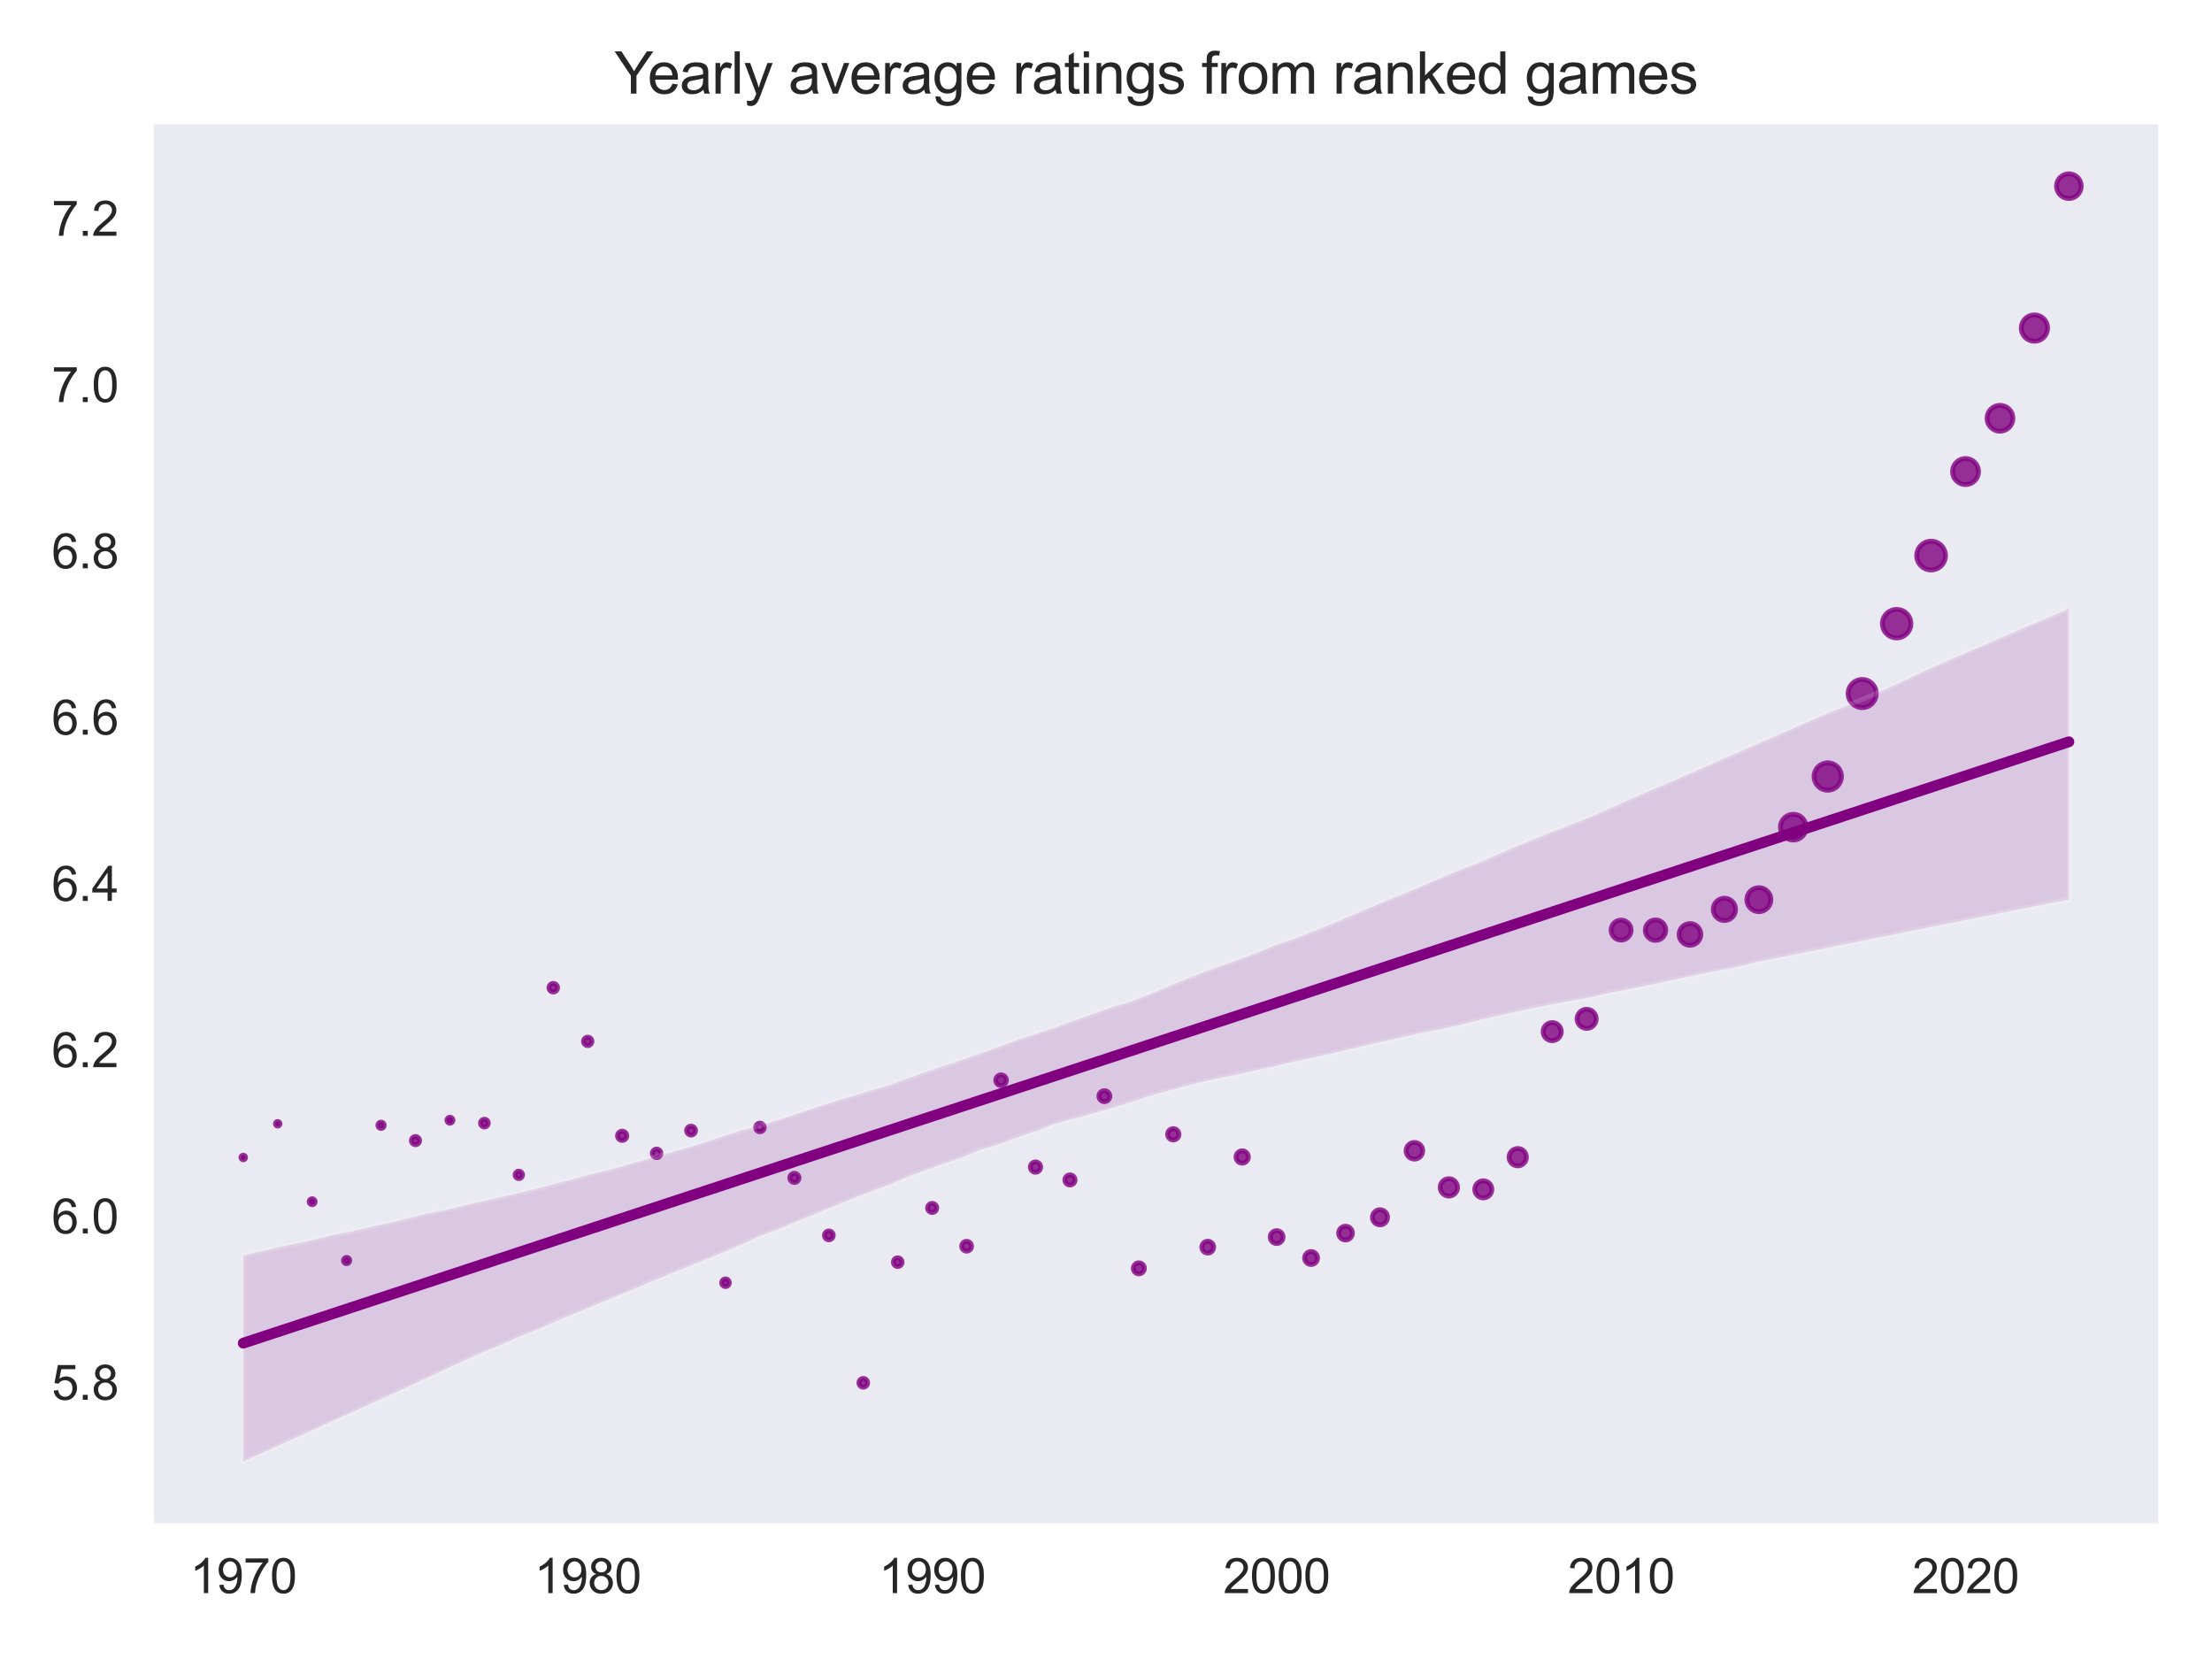 <?xml version="1.0" encoding="utf-8" standalone="no"?>
<!DOCTYPE svg PUBLIC "-//W3C//DTD SVG 1.1//EN"
  "http://www.w3.org/Graphics/SVG/1.1/DTD/svg11.dtd">
<svg xmlns:xlink="http://www.w3.org/1999/xlink" width="460.8pt" height="345.6pt" viewBox="0 0 460.8 345.6" xmlns="http://www.w3.org/2000/svg" version="1.1">
 <defs>
  <style type="text/css">*{stroke-linejoin: round; stroke-linecap: butt}</style>
 </defs>
 <g id="figure_1">
  <g id="patch_1">
   <path d="M 0 345.6 
L 460.8 345.6 
L 460.8 0 
L 0 0 
z
" style="fill: #ffffff"/>
  </g>
  <g id="axes_1">
   <g id="patch_2">
    <path d="M 31.66 317.72 
L 450 317.72 
L 450 25.496 
L 31.66 25.496 
z
" style="fill: #eaeaf2"/>
   </g>
   <g id="matplotlib.axis_1">
    <g id="xtick_1">
     <g id="text_1">
      <!-- 1970 -->
      <g style="fill: #262626" transform="translate(39.554 331.878) scale(0.1 -0.1)">
       <defs>
        <path id="ArialMT-31" d="M 2384 0 
L 1822 0 
L 1822 3584 
Q 1619 3391 1289 3197 
Q 959 3003 697 2906 
L 697 3450 
Q 1169 3672 1522 3987 
Q 1875 4303 2022 4600 
L 2384 4600 
L 2384 0 
z
" transform="scale(0.016)"/>
        <path id="ArialMT-39" d="M 350 1059 
L 891 1109 
Q 959 728 1153 556 
Q 1347 384 1650 384 
Q 1909 384 2104 503 
Q 2300 622 2425 820 
Q 2550 1019 2634 1356 
Q 2719 1694 2719 2044 
Q 2719 2081 2716 2156 
Q 2547 1888 2255 1720 
Q 1963 1553 1622 1553 
Q 1053 1553 659 1965 
Q 266 2378 266 3053 
Q 266 3750 677 4175 
Q 1088 4600 1706 4600 
Q 2153 4600 2523 4359 
Q 2894 4119 3086 3673 
Q 3278 3228 3278 2384 
Q 3278 1506 3087 986 
Q 2897 466 2520 194 
Q 2144 -78 1638 -78 
Q 1100 -78 759 220 
Q 419 519 350 1059 
z
M 2653 3081 
Q 2653 3566 2395 3850 
Q 2138 4134 1775 4134 
Q 1400 4134 1122 3828 
Q 844 3522 844 3034 
Q 844 2597 1108 2323 
Q 1372 2050 1759 2050 
Q 2150 2050 2401 2323 
Q 2653 2597 2653 3081 
z
" transform="scale(0.016)"/>
        <path id="ArialMT-37" d="M 303 3981 
L 303 4522 
L 3269 4522 
L 3269 4084 
Q 2831 3619 2401 2847 
Q 1972 2075 1738 1259 
Q 1569 684 1522 0 
L 944 0 
Q 953 541 1156 1306 
Q 1359 2072 1739 2783 
Q 2119 3494 2547 3981 
L 303 3981 
z
" transform="scale(0.016)"/>
        <path id="ArialMT-30" d="M 266 2259 
Q 266 3072 433 3567 
Q 600 4063 929 4331 
Q 1259 4600 1759 4600 
Q 2128 4600 2406 4451 
Q 2684 4303 2865 4023 
Q 3047 3744 3150 3342 
Q 3253 2941 3253 2259 
Q 3253 1453 3087 958 
Q 2922 463 2592 192 
Q 2263 -78 1759 -78 
Q 1097 -78 719 397 
Q 266 969 266 2259 
z
M 844 2259 
Q 844 1131 1108 757 
Q 1372 384 1759 384 
Q 2147 384 2411 759 
Q 2675 1134 2675 2259 
Q 2675 3391 2411 3762 
Q 2147 4134 1753 4134 
Q 1366 4134 1134 3806 
Q 844 3388 844 2259 
z
" transform="scale(0.016)"/>
       </defs>
       <use xlink:href="#ArialMT-31"/>
       <use xlink:href="#ArialMT-39" x="55.615"/>
       <use xlink:href="#ArialMT-37" x="111.23"/>
       <use xlink:href="#ArialMT-30" x="166.846"/>
      </g>
     </g>
    </g>
    <g id="xtick_2">
     <g id="text_2">
      <!-- 1980 -->
      <g style="fill: #262626" transform="translate(111.31 331.878) scale(0.1 -0.1)">
       <defs>
        <path id="ArialMT-38" d="M 1131 2484 
Q 781 2613 612 2850 
Q 444 3088 444 3419 
Q 444 3919 803 4259 
Q 1163 4600 1759 4600 
Q 2359 4600 2725 4251 
Q 3091 3903 3091 3403 
Q 3091 3084 2923 2848 
Q 2756 2613 2416 2484 
Q 2838 2347 3058 2040 
Q 3278 1734 3278 1309 
Q 3278 722 2862 322 
Q 2447 -78 1769 -78 
Q 1091 -78 675 323 
Q 259 725 259 1325 
Q 259 1772 486 2073 
Q 713 2375 1131 2484 
z
M 1019 3438 
Q 1019 3113 1228 2906 
Q 1438 2700 1772 2700 
Q 2097 2700 2305 2904 
Q 2513 3109 2513 3406 
Q 2513 3716 2298 3927 
Q 2084 4138 1766 4138 
Q 1444 4138 1231 3931 
Q 1019 3725 1019 3438 
z
M 838 1322 
Q 838 1081 952 856 
Q 1066 631 1291 507 
Q 1516 384 1775 384 
Q 2178 384 2440 643 
Q 2703 903 2703 1303 
Q 2703 1709 2433 1975 
Q 2163 2241 1756 2241 
Q 1359 2241 1098 1978 
Q 838 1716 838 1322 
z
" transform="scale(0.016)"/>
       </defs>
       <use xlink:href="#ArialMT-31"/>
       <use xlink:href="#ArialMT-39" x="55.615"/>
       <use xlink:href="#ArialMT-38" x="111.23"/>
       <use xlink:href="#ArialMT-30" x="166.846"/>
      </g>
     </g>
    </g>
    <g id="xtick_3">
     <g id="text_3">
      <!-- 1990 -->
      <g style="fill: #262626" transform="translate(183.066 331.878) scale(0.1 -0.1)">
       <use xlink:href="#ArialMT-31"/>
       <use xlink:href="#ArialMT-39" x="55.615"/>
       <use xlink:href="#ArialMT-39" x="111.23"/>
       <use xlink:href="#ArialMT-30" x="166.846"/>
      </g>
     </g>
    </g>
    <g id="xtick_4">
     <g id="text_4">
      <!-- 2000 -->
      <g style="fill: #262626" transform="translate(254.823 331.878) scale(0.1 -0.1)">
       <defs>
        <path id="ArialMT-32" d="M 3222 541 
L 3222 0 
L 194 0 
Q 188 203 259 391 
Q 375 700 629 1000 
Q 884 1300 1366 1694 
Q 2113 2306 2375 2664 
Q 2638 3022 2638 3341 
Q 2638 3675 2398 3904 
Q 2159 4134 1775 4134 
Q 1369 4134 1125 3890 
Q 881 3647 878 3216 
L 300 3275 
Q 359 3922 746 4261 
Q 1134 4600 1788 4600 
Q 2447 4600 2831 4234 
Q 3216 3869 3216 3328 
Q 3216 3053 3103 2787 
Q 2991 2522 2730 2228 
Q 2469 1934 1863 1422 
Q 1356 997 1212 845 
Q 1069 694 975 541 
L 3222 541 
z
" transform="scale(0.016)"/>
       </defs>
       <use xlink:href="#ArialMT-32"/>
       <use xlink:href="#ArialMT-30" x="55.615"/>
       <use xlink:href="#ArialMT-30" x="111.23"/>
       <use xlink:href="#ArialMT-30" x="166.846"/>
      </g>
     </g>
    </g>
    <g id="xtick_5">
     <g id="text_5">
      <!-- 2010 -->
      <g style="fill: #262626" transform="translate(326.579 331.878) scale(0.1 -0.1)">
       <use xlink:href="#ArialMT-32"/>
       <use xlink:href="#ArialMT-30" x="55.615"/>
       <use xlink:href="#ArialMT-31" x="111.23"/>
       <use xlink:href="#ArialMT-30" x="166.846"/>
      </g>
     </g>
    </g>
    <g id="xtick_6">
     <g id="text_6">
      <!-- 2020 -->
      <g style="fill: #262626" transform="translate(398.336 331.878) scale(0.1 -0.1)">
       <use xlink:href="#ArialMT-32"/>
       <use xlink:href="#ArialMT-30" x="55.615"/>
       <use xlink:href="#ArialMT-32" x="111.23"/>
       <use xlink:href="#ArialMT-30" x="166.846"/>
      </g>
     </g>
    </g>
   </g>
   <g id="matplotlib.axis_2">
    <g id="ytick_1">
     <g id="text_7">
      <!-- 5.8 -->
      <g style="fill: #262626" transform="translate(10.76 291.594) scale(0.1 -0.1)">
       <defs>
        <path id="ArialMT-35" d="M 266 1200 
L 856 1250 
Q 922 819 1161 601 
Q 1400 384 1738 384 
Q 2144 384 2425 690 
Q 2706 997 2706 1503 
Q 2706 1984 2436 2262 
Q 2166 2541 1728 2541 
Q 1456 2541 1237 2417 
Q 1019 2294 894 2097 
L 366 2166 
L 809 4519 
L 3088 4519 
L 3088 3981 
L 1259 3981 
L 1013 2750 
Q 1425 3038 1878 3038 
Q 2478 3038 2890 2622 
Q 3303 2206 3303 1553 
Q 3303 931 2941 478 
Q 2500 -78 1738 -78 
Q 1113 -78 717 272 
Q 322 622 266 1200 
z
" transform="scale(0.016)"/>
        <path id="ArialMT-2e" d="M 581 0 
L 581 641 
L 1222 641 
L 1222 0 
L 581 0 
z
" transform="scale(0.016)"/>
       </defs>
       <use xlink:href="#ArialMT-35"/>
       <use xlink:href="#ArialMT-2e" x="55.615"/>
       <use xlink:href="#ArialMT-38" x="83.398"/>
      </g>
     </g>
    </g>
    <g id="ytick_2">
     <g id="text_8">
      <!-- 6.0 -->
      <g style="fill: #262626" transform="translate(10.76 256.955) scale(0.1 -0.1)">
       <defs>
        <path id="ArialMT-36" d="M 3184 3459 
L 2625 3416 
Q 2550 3747 2413 3897 
Q 2184 4138 1850 4138 
Q 1581 4138 1378 3988 
Q 1113 3794 959 3422 
Q 806 3050 800 2363 
Q 1003 2672 1297 2822 
Q 1591 2972 1913 2972 
Q 2475 2972 2870 2558 
Q 3266 2144 3266 1488 
Q 3266 1056 3080 686 
Q 2894 316 2569 119 
Q 2244 -78 1831 -78 
Q 1128 -78 684 439 
Q 241 956 241 2144 
Q 241 3472 731 4075 
Q 1159 4600 1884 4600 
Q 2425 4600 2770 4297 
Q 3116 3994 3184 3459 
z
M 888 1484 
Q 888 1194 1011 928 
Q 1134 663 1356 523 
Q 1578 384 1822 384 
Q 2178 384 2434 671 
Q 2691 959 2691 1453 
Q 2691 1928 2437 2201 
Q 2184 2475 1800 2475 
Q 1419 2475 1153 2201 
Q 888 1928 888 1484 
z
" transform="scale(0.016)"/>
       </defs>
       <use xlink:href="#ArialMT-36"/>
       <use xlink:href="#ArialMT-2e" x="55.615"/>
       <use xlink:href="#ArialMT-30" x="83.398"/>
      </g>
     </g>
    </g>
    <g id="ytick_3">
     <g id="text_9">
      <!-- 6.2 -->
      <g style="fill: #262626" transform="translate(10.76 222.315) scale(0.1 -0.1)">
       <use xlink:href="#ArialMT-36"/>
       <use xlink:href="#ArialMT-2e" x="55.615"/>
       <use xlink:href="#ArialMT-32" x="83.398"/>
      </g>
     </g>
    </g>
    <g id="ytick_4">
     <g id="text_10">
      <!-- 6.4 -->
      <g style="fill: #262626" transform="translate(10.76 187.676) scale(0.1 -0.1)">
       <defs>
        <path id="ArialMT-34" d="M 2069 0 
L 2069 1097 
L 81 1097 
L 81 1613 
L 2172 4581 
L 2631 4581 
L 2631 1613 
L 3250 1613 
L 3250 1097 
L 2631 1097 
L 2631 0 
L 2069 0 
z
M 2069 1613 
L 2069 3678 
L 634 1613 
L 2069 1613 
z
" transform="scale(0.016)"/>
       </defs>
       <use xlink:href="#ArialMT-36"/>
       <use xlink:href="#ArialMT-2e" x="55.615"/>
       <use xlink:href="#ArialMT-34" x="83.398"/>
      </g>
     </g>
    </g>
    <g id="ytick_5">
     <g id="text_11">
      <!-- 6.6 -->
      <g style="fill: #262626" transform="translate(10.76 153.036) scale(0.1 -0.1)">
       <use xlink:href="#ArialMT-36"/>
       <use xlink:href="#ArialMT-2e" x="55.615"/>
       <use xlink:href="#ArialMT-36" x="83.398"/>
      </g>
     </g>
    </g>
    <g id="ytick_6">
     <g id="text_12">
      <!-- 6.8 -->
      <g style="fill: #262626" transform="translate(10.76 118.396) scale(0.1 -0.1)">
       <use xlink:href="#ArialMT-36"/>
       <use xlink:href="#ArialMT-2e" x="55.615"/>
       <use xlink:href="#ArialMT-38" x="83.398"/>
      </g>
     </g>
    </g>
    <g id="ytick_7">
     <g id="text_13">
      <!-- 7.0 -->
      <g style="fill: #262626" transform="translate(10.76 83.757) scale(0.1 -0.1)">
       <use xlink:href="#ArialMT-37"/>
       <use xlink:href="#ArialMT-2e" x="55.615"/>
       <use xlink:href="#ArialMT-30" x="83.398"/>
      </g>
     </g>
    </g>
    <g id="ytick_8">
     <g id="text_14">
      <!-- 7.2 -->
      <g style="fill: #262626" transform="translate(10.76 49.117) scale(0.1 -0.1)">
       <use xlink:href="#ArialMT-37"/>
       <use xlink:href="#ArialMT-2e" x="55.615"/>
       <use xlink:href="#ArialMT-32" x="83.398"/>
      </g>
     </g>
    </g>
   </g>
   <g id="PathCollection_1">
    <path d="M 50.675 241.617 
C 50.806 241.617 50.931 241.565 51.023 241.473 
C 51.116 241.381 51.167 241.256 51.167 241.125 
C 51.167 240.995 51.116 240.87 51.023 240.778 
C 50.931 240.685 50.806 240.633 50.675 240.633 
C 50.545 240.633 50.42 240.685 50.328 240.778 
C 50.235 240.87 50.184 240.995 50.184 241.125 
C 50.184 241.256 50.235 241.381 50.328 241.473 
C 50.42 241.565 50.545 241.617 50.675 241.617 
z
" clip-path="url(#p5872059bc3)" style="fill: #800080; fill-opacity: 0.8; stroke: #800080; stroke-opacity: 0.8"/>
    <path d="M 57.851 234.594 
C 57.98 234.594 58.104 234.542 58.195 234.451 
C 58.286 234.36 58.337 234.237 58.337 234.108 
C 58.337 233.979 58.286 233.855 58.195 233.764 
C 58.104 233.673 57.98 233.622 57.851 233.622 
C 57.722 233.622 57.599 233.673 57.508 233.764 
C 57.416 233.855 57.365 233.979 57.365 234.108 
C 57.365 234.237 57.416 234.36 57.508 234.451 
C 57.599 234.542 57.722 234.594 57.851 234.594 
z
" clip-path="url(#p5872059bc3)" style="fill: #800080; fill-opacity: 0.8; stroke: #800080; stroke-opacity: 0.8"/>
    <path d="M 65.027 250.977 
C 65.196 250.977 65.358 250.91 65.478 250.79 
C 65.598 250.67 65.665 250.508 65.665 250.339 
C 65.665 250.169 65.598 250.007 65.478 249.887 
C 65.358 249.768 65.196 249.701 65.027 249.701 
C 64.858 249.701 64.695 249.768 64.576 249.887 
C 64.456 250.007 64.389 250.169 64.389 250.339 
C 64.389 250.508 64.456 250.67 64.576 250.79 
C 64.695 250.91 64.858 250.977 65.027 250.977 
z
" clip-path="url(#p5872059bc3)" style="fill: #800080; fill-opacity: 0.8; stroke: #800080; stroke-opacity: 0.8"/>
    <path d="M 72.202 263.255 
C 72.379 263.255 72.548 263.185 72.673 263.06 
C 72.798 262.936 72.868 262.766 72.868 262.59 
C 72.868 262.414 72.798 262.244 72.673 262.12 
C 72.548 261.995 72.379 261.925 72.202 261.925 
C 72.026 261.925 71.857 261.995 71.732 262.12 
C 71.607 262.244 71.537 262.414 71.537 262.59 
C 71.537 262.766 71.607 262.936 71.732 263.06 
C 71.857 263.185 72.026 263.255 72.202 263.255 
z
" clip-path="url(#p5872059bc3)" style="fill: #800080; fill-opacity: 0.8; stroke: #800080; stroke-opacity: 0.8"/>
    <path d="M 79.378 235.085 
C 79.556 235.085 79.726 235.014 79.852 234.889 
C 79.977 234.763 80.048 234.593 80.048 234.415 
C 80.048 234.238 79.977 234.067 79.852 233.942 
C 79.726 233.816 79.556 233.746 79.378 233.746 
C 79.2 233.746 79.03 233.816 78.904 233.942 
C 78.779 234.067 78.708 234.238 78.708 234.415 
C 78.708 234.593 78.779 234.763 78.904 234.889 
C 79.03 235.014 79.2 235.085 79.378 235.085 
z
" clip-path="url(#p5872059bc3)" style="fill: #800080; fill-opacity: 0.8; stroke: #800080; stroke-opacity: 0.8"/>
    <path d="M 86.554 238.467 
C 86.781 238.467 87 238.376 87.161 238.215 
C 87.322 238.054 87.413 237.836 87.413 237.608 
C 87.413 237.38 87.322 237.162 87.161 237.001 
C 87 236.84 86.781 236.749 86.554 236.749 
C 86.326 236.749 86.107 236.84 85.946 237.001 
C 85.785 237.162 85.695 237.38 85.695 237.608 
C 85.695 237.836 85.785 238.054 85.946 238.215 
C 86.107 238.376 86.326 238.467 86.554 238.467 
z
" clip-path="url(#p5872059bc3)" style="fill: #800080; fill-opacity: 0.8; stroke: #800080; stroke-opacity: 0.8"/>
    <path d="M 93.729 234.002 
C 93.9 234.002 94.063 233.934 94.184 233.814 
C 94.304 233.693 94.372 233.53 94.372 233.359 
C 94.372 233.189 94.304 233.025 94.184 232.905 
C 94.063 232.784 93.9 232.716 93.729 232.716 
C 93.559 232.716 93.395 232.784 93.275 232.905 
C 93.154 233.025 93.087 233.189 93.087 233.359 
C 93.087 233.53 93.154 233.693 93.275 233.814 
C 93.395 233.934 93.559 234.002 93.729 234.002 
z
" clip-path="url(#p5872059bc3)" style="fill: #800080; fill-opacity: 0.8; stroke: #800080; stroke-opacity: 0.8"/>
    <path d="M 100.905 234.781 
C 101.121 234.781 101.327 234.696 101.48 234.543 
C 101.632 234.391 101.718 234.184 101.718 233.968 
C 101.718 233.753 101.632 233.546 101.48 233.394 
C 101.327 233.241 101.121 233.155 100.905 233.155 
C 100.689 233.155 100.483 233.241 100.33 233.394 
C 100.178 233.546 100.092 233.753 100.092 233.968 
C 100.092 234.184 100.178 234.391 100.33 234.543 
C 100.483 234.696 100.689 234.781 100.905 234.781 
z
" clip-path="url(#p5872059bc3)" style="fill: #800080; fill-opacity: 0.8; stroke: #800080; stroke-opacity: 0.8"/>
    <path d="M 108.081 245.529 
C 108.287 245.529 108.486 245.447 108.632 245.301 
C 108.778 245.155 108.86 244.956 108.86 244.75 
C 108.86 244.543 108.778 244.345 108.632 244.198 
C 108.486 244.052 108.287 243.97 108.081 243.97 
C 107.874 243.97 107.676 244.052 107.529 244.198 
C 107.383 244.345 107.301 244.543 107.301 244.75 
C 107.301 244.956 107.383 245.155 107.529 245.301 
C 107.676 245.447 107.874 245.529 108.081 245.529 
z
" clip-path="url(#p5872059bc3)" style="fill: #800080; fill-opacity: 0.8; stroke: #800080; stroke-opacity: 0.8"/>
    <path d="M 115.256 206.661 
C 115.496 206.661 115.725 206.566 115.894 206.397 
C 116.064 206.228 116.159 205.998 116.159 205.759 
C 116.159 205.52 116.064 205.29 115.894 205.121 
C 115.725 204.952 115.496 204.857 115.256 204.857 
C 115.017 204.857 114.787 204.952 114.618 205.121 
C 114.449 205.29 114.354 205.52 114.354 205.759 
C 114.354 205.998 114.449 206.228 114.618 206.397 
C 114.787 206.566 115.017 206.661 115.256 206.661 
z
" clip-path="url(#p5872059bc3)" style="fill: #800080; fill-opacity: 0.8; stroke: #800080; stroke-opacity: 0.8"/>
    <path d="M 122.432 217.821 
C 122.666 217.821 122.89 217.728 123.056 217.563 
C 123.222 217.397 123.315 217.173 123.315 216.939 
C 123.315 216.705 123.222 216.48 123.056 216.315 
C 122.89 216.149 122.666 216.056 122.432 216.056 
C 122.198 216.056 121.973 216.149 121.808 216.315 
C 121.642 216.48 121.549 216.705 121.549 216.939 
C 121.549 217.173 121.642 217.397 121.808 217.563 
C 121.973 217.728 122.198 217.821 122.432 217.821 
z
" clip-path="url(#p5872059bc3)" style="fill: #800080; fill-opacity: 0.8; stroke: #800080; stroke-opacity: 0.8"/>
    <path d="M 129.608 237.58 
C 129.865 237.58 130.112 237.478 130.295 237.295 
C 130.477 237.113 130.579 236.866 130.579 236.608 
C 130.579 236.35 130.477 236.103 130.295 235.921 
C 130.112 235.739 129.865 235.636 129.608 235.636 
C 129.35 235.636 129.103 235.739 128.92 235.921 
C 128.738 236.103 128.636 236.35 128.636 236.608 
C 128.636 236.866 128.738 237.113 128.92 237.295 
C 129.103 237.478 129.35 237.58 129.608 237.58 
z
" clip-path="url(#p5872059bc3)" style="fill: #800080; fill-opacity: 0.8; stroke: #800080; stroke-opacity: 0.8"/>
    <path d="M 136.783 241.155 
C 137.021 241.155 137.249 241.06 137.417 240.892 
C 137.585 240.724 137.679 240.496 137.679 240.259 
C 137.679 240.021 137.585 239.793 137.417 239.625 
C 137.249 239.457 137.021 239.363 136.783 239.363 
C 136.546 239.363 136.318 239.457 136.15 239.625 
C 135.982 239.793 135.887 240.021 135.887 240.259 
C 135.887 240.496 135.982 240.724 136.15 240.892 
C 136.318 241.06 136.546 241.155 136.783 241.155 
z
" clip-path="url(#p5872059bc3)" style="fill: #800080; fill-opacity: 0.8; stroke: #800080; stroke-opacity: 0.8"/>
    <path d="M 143.959 236.457 
C 144.206 236.457 144.443 236.359 144.617 236.185 
C 144.792 236.01 144.89 235.773 144.89 235.526 
C 144.89 235.279 144.792 235.042 144.617 234.867 
C 144.443 234.693 144.206 234.595 143.959 234.595 
C 143.712 234.595 143.475 234.693 143.3 234.867 
C 143.126 235.042 143.027 235.279 143.027 235.526 
C 143.027 235.773 143.126 236.01 143.3 236.185 
C 143.475 236.359 143.712 236.457 143.959 236.457 
z
" clip-path="url(#p5872059bc3)" style="fill: #800080; fill-opacity: 0.8; stroke: #800080; stroke-opacity: 0.8"/>
    <path d="M 151.134 268.014 
C 151.346 268.014 151.549 267.93 151.699 267.78 
C 151.849 267.631 151.933 267.427 151.933 267.216 
C 151.933 267.004 151.849 266.801 151.699 266.651 
C 151.549 266.501 151.346 266.417 151.134 266.417 
C 150.923 266.417 150.72 266.501 150.57 266.651 
C 150.42 266.801 150.336 267.004 150.336 267.216 
C 150.336 267.427 150.42 267.631 150.57 267.78 
C 150.72 267.93 150.923 268.014 151.134 268.014 
z
" clip-path="url(#p5872059bc3)" style="fill: #800080; fill-opacity: 0.8; stroke: #800080; stroke-opacity: 0.8"/>
    <path d="M 158.31 235.767 
C 158.549 235.767 158.777 235.672 158.946 235.504 
C 159.115 235.335 159.209 235.106 159.209 234.868 
C 159.209 234.629 159.115 234.401 158.946 234.232 
C 158.777 234.063 158.549 233.969 158.31 233.969 
C 158.072 233.969 157.843 234.063 157.674 234.232 
C 157.506 234.401 157.411 234.629 157.411 234.868 
C 157.411 235.106 157.506 235.335 157.674 235.504 
C 157.843 235.672 158.072 235.767 158.31 235.767 
z
" clip-path="url(#p5872059bc3)" style="fill: #800080; fill-opacity: 0.8; stroke: #800080; stroke-opacity: 0.8"/>
    <path d="M 165.486 246.331 
C 165.74 246.331 165.984 246.229 166.164 246.05 
C 166.344 245.87 166.445 245.626 166.445 245.371 
C 166.445 245.117 166.344 244.873 166.164 244.693 
C 165.984 244.513 165.74 244.412 165.486 244.412 
C 165.231 244.412 164.987 244.513 164.807 244.693 
C 164.627 244.873 164.526 245.117 164.526 245.371 
C 164.526 245.626 164.627 245.87 164.807 246.05 
C 164.987 246.229 165.231 246.331 165.486 246.331 
z
" clip-path="url(#p5872059bc3)" style="fill: #800080; fill-opacity: 0.8; stroke: #800080; stroke-opacity: 0.8"/>
    <path d="M 172.661 258.279 
C 172.907 258.279 173.142 258.181 173.316 258.008 
C 173.489 257.834 173.586 257.599 173.586 257.354 
C 173.586 257.108 173.489 256.873 173.316 256.699 
C 173.142 256.526 172.907 256.428 172.661 256.428 
C 172.416 256.428 172.181 256.526 172.007 256.699 
C 171.834 256.873 171.736 257.108 171.736 257.354 
C 171.736 257.599 171.834 257.834 172.007 258.008 
C 172.181 258.181 172.416 258.279 172.661 258.279 
z
" clip-path="url(#p5872059bc3)" style="fill: #800080; fill-opacity: 0.8; stroke: #800080; stroke-opacity: 0.8"/>
    <path d="M 179.837 288.977 
C 180.079 288.977 180.311 288.881 180.482 288.71 
C 180.653 288.539 180.749 288.307 180.749 288.065 
C 180.749 287.823 180.653 287.591 180.482 287.42 
C 180.311 287.249 180.079 287.152 179.837 287.152 
C 179.595 287.152 179.363 287.249 179.192 287.42 
C 179.021 287.591 178.925 287.823 178.925 288.065 
C 178.925 288.307 179.021 288.539 179.192 288.71 
C 179.363 288.881 179.595 288.977 179.837 288.977 
z
" clip-path="url(#p5872059bc3)" style="fill: #800080; fill-opacity: 0.8; stroke: #800080; stroke-opacity: 0.8"/>
    <path d="M 187.013 263.845 
C 187.255 263.845 187.487 263.749 187.658 263.578 
C 187.829 263.406 187.925 263.174 187.925 262.933 
C 187.925 262.691 187.829 262.459 187.658 262.287 
C 187.487 262.116 187.255 262.02 187.013 262.02 
C 186.771 262.02 186.539 262.116 186.368 262.287 
C 186.197 262.459 186.1 262.691 186.1 262.933 
C 186.1 263.174 186.197 263.406 186.368 263.578 
C 186.539 263.749 186.771 263.845 187.013 263.845 
z
" clip-path="url(#p5872059bc3)" style="fill: #800080; fill-opacity: 0.8; stroke: #800080; stroke-opacity: 0.8"/>
    <path d="M 194.188 252.589 
C 194.442 252.589 194.685 252.488 194.865 252.309 
C 195.044 252.13 195.145 251.886 195.145 251.633 
C 195.145 251.379 195.044 251.136 194.865 250.956 
C 194.685 250.777 194.442 250.676 194.188 250.676 
C 193.935 250.676 193.691 250.777 193.512 250.956 
C 193.333 251.136 193.232 251.379 193.232 251.633 
C 193.232 251.886 193.333 252.13 193.512 252.309 
C 193.691 252.488 193.935 252.589 194.188 252.589 
z
" clip-path="url(#p5872059bc3)" style="fill: #800080; fill-opacity: 0.8; stroke: #800080; stroke-opacity: 0.8"/>
    <path d="M 201.364 260.642 
C 201.637 260.642 201.899 260.533 202.093 260.34 
C 202.286 260.147 202.395 259.884 202.395 259.611 
C 202.395 259.338 202.286 259.076 202.093 258.882 
C 201.899 258.689 201.637 258.58 201.364 258.58 
C 201.091 258.58 200.828 258.689 200.635 258.882 
C 200.442 259.076 200.333 259.338 200.333 259.611 
C 200.333 259.884 200.442 260.147 200.635 260.34 
C 200.828 260.533 201.091 260.642 201.364 260.642 
z
" clip-path="url(#p5872059bc3)" style="fill: #800080; fill-opacity: 0.8; stroke: #800080; stroke-opacity: 0.8"/>
    <path d="M 208.54 226.146 
C 208.836 226.146 209.121 226.028 209.331 225.818 
C 209.54 225.608 209.658 225.324 209.658 225.027 
C 209.658 224.73 209.54 224.446 209.331 224.236 
C 209.121 224.026 208.836 223.908 208.54 223.908 
C 208.243 223.908 207.958 224.026 207.749 224.236 
C 207.539 224.446 207.421 224.73 207.421 225.027 
C 207.421 225.324 207.539 225.608 207.749 225.818 
C 207.958 226.028 208.243 226.146 208.54 226.146 
z
" clip-path="url(#p5872059bc3)" style="fill: #800080; fill-opacity: 0.8; stroke: #800080; stroke-opacity: 0.8"/>
    <path d="M 215.715 244.203 
C 216.001 244.203 216.275 244.089 216.478 243.887 
C 216.68 243.685 216.793 243.411 216.793 243.125 
C 216.793 242.839 216.68 242.564 216.478 242.362 
C 216.275 242.16 216.001 242.046 215.715 242.046 
C 215.429 242.046 215.155 242.16 214.953 242.362 
C 214.751 242.564 214.637 242.839 214.637 243.125 
C 214.637 243.411 214.751 243.685 214.953 243.887 
C 215.155 244.089 215.429 244.203 215.715 244.203 
z
" clip-path="url(#p5872059bc3)" style="fill: #800080; fill-opacity: 0.8; stroke: #800080; stroke-opacity: 0.8"/>
    <path d="M 222.891 246.866 
C 223.172 246.866 223.443 246.754 223.642 246.555 
C 223.841 246.356 223.953 246.086 223.953 245.804 
C 223.953 245.523 223.841 245.253 223.642 245.053 
C 223.443 244.854 223.172 244.742 222.891 244.742 
C 222.609 244.742 222.339 244.854 222.14 245.053 
C 221.941 245.253 221.829 245.523 221.829 245.804 
C 221.829 246.086 221.941 246.356 222.14 246.555 
C 222.339 246.754 222.609 246.866 222.891 246.866 
z
" clip-path="url(#p5872059bc3)" style="fill: #800080; fill-opacity: 0.8; stroke: #800080; stroke-opacity: 0.8"/>
    <path d="M 230.067 229.505 
C 230.371 229.505 230.664 229.384 230.88 229.168 
C 231.095 228.952 231.216 228.66 231.216 228.355 
C 231.216 228.05 231.095 227.758 230.88 227.542 
C 230.664 227.326 230.371 227.205 230.067 227.205 
C 229.762 227.205 229.469 227.326 229.254 227.542 
C 229.038 227.758 228.917 228.05 228.917 228.355 
C 228.917 228.66 229.038 228.952 229.254 229.168 
C 229.469 229.384 229.762 229.505 230.067 229.505 
z
" clip-path="url(#p5872059bc3)" style="fill: #800080; fill-opacity: 0.8; stroke: #800080; stroke-opacity: 0.8"/>
    <path d="M 237.242 265.375 
C 237.549 265.375 237.844 265.253 238.061 265.036 
C 238.278 264.819 238.4 264.525 238.4 264.218 
C 238.4 263.911 238.278 263.617 238.061 263.4 
C 237.844 263.182 237.549 263.061 237.242 263.061 
C 236.935 263.061 236.641 263.182 236.424 263.4 
C 236.207 263.617 236.085 263.911 236.085 264.218 
C 236.085 264.525 236.207 264.819 236.424 265.036 
C 236.641 265.253 236.935 265.375 237.242 265.375 
z
" clip-path="url(#p5872059bc3)" style="fill: #800080; fill-opacity: 0.8; stroke: #800080; stroke-opacity: 0.8"/>
    <path d="M 244.418 237.481 
C 244.732 237.481 245.034 237.357 245.256 237.134 
C 245.478 236.912 245.603 236.611 245.603 236.296 
C 245.603 235.982 245.478 235.68 245.256 235.458 
C 245.034 235.236 244.732 235.111 244.418 235.111 
C 244.104 235.111 243.802 235.236 243.58 235.458 
C 243.358 235.68 243.233 235.982 243.233 236.296 
C 243.233 236.611 243.358 236.912 243.58 237.134 
C 243.802 237.357 244.104 237.481 244.418 237.481 
z
" clip-path="url(#p5872059bc3)" style="fill: #800080; fill-opacity: 0.8; stroke: #800080; stroke-opacity: 0.8"/>
    <path d="M 251.593 261.043 
C 251.922 261.043 252.237 260.912 252.469 260.68 
C 252.702 260.448 252.832 260.133 252.832 259.804 
C 252.832 259.476 252.702 259.161 252.469 258.928 
C 252.237 258.696 251.922 258.566 251.593 258.566 
C 251.265 258.566 250.95 258.696 250.718 258.928 
C 250.485 259.161 250.355 259.476 250.355 259.804 
C 250.355 260.133 250.485 260.448 250.718 260.68 
C 250.95 260.912 251.265 261.043 251.593 261.043 
z
" clip-path="url(#p5872059bc3)" style="fill: #800080; fill-opacity: 0.8; stroke: #800080; stroke-opacity: 0.8"/>
    <path d="M 258.769 242.312 
C 259.112 242.312 259.441 242.176 259.683 241.933 
C 259.925 241.691 260.061 241.362 260.061 241.02 
C 260.061 240.677 259.925 240.348 259.683 240.106 
C 259.441 239.863 259.112 239.727 258.769 239.727 
C 258.426 239.727 258.098 239.863 257.855 240.106 
C 257.613 240.348 257.477 240.677 257.477 241.02 
C 257.477 241.362 257.613 241.691 257.855 241.933 
C 258.098 242.176 258.426 242.312 258.769 242.312 
z
" clip-path="url(#p5872059bc3)" style="fill: #800080; fill-opacity: 0.8; stroke: #800080; stroke-opacity: 0.8"/>
    <path d="M 265.945 259.055 
C 266.302 259.055 266.644 258.913 266.897 258.66 
C 267.149 258.408 267.291 258.066 267.291 257.709 
C 267.291 257.352 267.149 257.009 266.897 256.757 
C 266.644 256.504 266.302 256.363 265.945 256.363 
C 265.588 256.363 265.245 256.504 264.993 256.757 
C 264.741 257.009 264.599 257.352 264.599 257.709 
C 264.599 258.066 264.741 258.408 264.993 258.66 
C 265.245 258.913 265.588 259.055 265.945 259.055 
z
" clip-path="url(#p5872059bc3)" style="fill: #800080; fill-opacity: 0.8; stroke: #800080; stroke-opacity: 0.8"/>
    <path d="M 273.12 263.422 
C 273.479 263.422 273.823 263.279 274.077 263.026 
C 274.33 262.772 274.473 262.428 274.473 262.069 
C 274.473 261.711 274.33 261.367 274.077 261.113 
C 273.823 260.859 273.479 260.717 273.12 260.717 
C 272.762 260.717 272.418 260.859 272.164 261.113 
C 271.91 261.367 271.768 261.711 271.768 262.069 
C 271.768 262.428 271.91 262.772 272.164 263.026 
C 272.418 263.279 272.762 263.422 273.12 263.422 
z
" clip-path="url(#p5872059bc3)" style="fill: #800080; fill-opacity: 0.8; stroke: #800080; stroke-opacity: 0.8"/>
    <path d="M 280.296 258.317 
C 280.677 258.317 281.043 258.165 281.312 257.896 
C 281.582 257.626 281.733 257.261 281.733 256.879 
C 281.733 256.498 281.582 256.133 281.312 255.863 
C 281.043 255.594 280.677 255.442 280.296 255.442 
C 279.915 255.442 279.549 255.594 279.28 255.863 
C 279.01 256.133 278.859 256.498 278.859 256.879 
C 278.859 257.261 279.01 257.626 279.28 257.896 
C 279.549 258.165 279.915 258.317 280.296 258.317 
z
" clip-path="url(#p5872059bc3)" style="fill: #800080; fill-opacity: 0.8; stroke: #800080; stroke-opacity: 0.8"/>
    <path d="M 287.472 255.167 
C 287.892 255.167 288.295 255.001 288.592 254.704 
C 288.889 254.407 289.055 254.004 289.055 253.584 
C 289.055 253.164 288.889 252.761 288.592 252.464 
C 288.295 252.167 287.892 252 287.472 252 
C 287.052 252 286.649 252.167 286.352 252.464 
C 286.055 252.761 285.888 253.164 285.888 253.584 
C 285.888 254.004 286.055 254.407 286.352 254.704 
C 286.649 255.001 287.052 255.167 287.472 255.167 
z
" clip-path="url(#p5872059bc3)" style="fill: #800080; fill-opacity: 0.8; stroke: #800080; stroke-opacity: 0.8"/>
    <path d="M 294.647 241.466 
C 295.109 241.466 295.551 241.283 295.878 240.956 
C 296.204 240.63 296.387 240.187 296.387 239.726 
C 296.387 239.265 296.204 238.822 295.878 238.496 
C 295.551 238.169 295.109 237.986 294.647 237.986 
C 294.186 237.986 293.743 238.169 293.417 238.496 
C 293.091 238.822 292.907 239.265 292.907 239.726 
C 292.907 240.187 293.091 240.63 293.417 240.956 
C 293.743 241.283 294.186 241.466 294.647 241.466 
z
" clip-path="url(#p5872059bc3)" style="fill: #800080; fill-opacity: 0.8; stroke: #800080; stroke-opacity: 0.8"/>
    <path d="M 301.823 249.169 
C 302.304 249.169 302.766 248.978 303.106 248.638 
C 303.446 248.297 303.638 247.836 303.638 247.354 
C 303.638 246.873 303.446 246.411 303.106 246.071 
C 302.766 245.731 302.304 245.54 301.823 245.54 
C 301.342 245.54 300.88 245.731 300.54 246.071 
C 300.199 246.411 300.008 246.873 300.008 247.354 
C 300.008 247.836 300.199 248.297 300.54 248.638 
C 300.88 248.978 301.342 249.169 301.823 249.169 
z
" clip-path="url(#p5872059bc3)" style="fill: #800080; fill-opacity: 0.8; stroke: #800080; stroke-opacity: 0.8"/>
    <path d="M 308.999 249.554 
C 309.472 249.554 309.927 249.366 310.262 249.03 
C 310.597 248.695 310.785 248.241 310.785 247.767 
C 310.785 247.293 310.597 246.839 310.262 246.504 
C 309.927 246.168 309.472 245.98 308.999 245.98 
C 308.525 245.98 308.07 246.168 307.735 246.504 
C 307.4 246.839 307.212 247.293 307.212 247.767 
C 307.212 248.241 307.4 248.695 307.735 249.03 
C 308.07 249.366 308.525 249.554 308.999 249.554 
z
" clip-path="url(#p5872059bc3)" style="fill: #800080; fill-opacity: 0.8; stroke: #800080; stroke-opacity: 0.8"/>
    <path d="M 316.174 242.875 
C 316.655 242.875 317.116 242.684 317.456 242.344 
C 317.796 242.004 317.987 241.543 317.987 241.062 
C 317.987 240.582 317.796 240.12 317.456 239.78 
C 317.116 239.44 316.655 239.249 316.174 239.249 
C 315.693 239.249 315.232 239.44 314.892 239.78 
C 314.552 240.12 314.361 240.582 314.361 241.062 
C 314.361 241.543 314.552 242.004 314.892 242.344 
C 315.232 242.684 315.693 242.875 316.174 242.875 
z
" clip-path="url(#p5872059bc3)" style="fill: #800080; fill-opacity: 0.8; stroke: #800080; stroke-opacity: 0.8"/>
    <path d="M 323.35 216.805 
C 323.852 216.805 324.334 216.605 324.689 216.25 
C 325.045 215.895 325.244 215.413 325.244 214.911 
C 325.244 214.408 325.045 213.926 324.689 213.571 
C 324.334 213.216 323.852 213.016 323.35 213.016 
C 322.848 213.016 322.366 213.216 322.01 213.571 
C 321.655 213.926 321.456 214.408 321.456 214.911 
C 321.456 215.413 321.655 215.895 322.01 216.25 
C 322.366 216.605 322.848 216.805 323.35 216.805 
z
" clip-path="url(#p5872059bc3)" style="fill: #800080; fill-opacity: 0.8; stroke: #800080; stroke-opacity: 0.8"/>
    <path d="M 330.526 214.241 
C 331.055 214.241 331.563 214.03 331.937 213.656 
C 332.311 213.282 332.521 212.774 332.521 212.245 
C 332.521 211.715 332.311 211.208 331.937 210.833 
C 331.563 210.459 331.055 210.249 330.526 210.249 
C 329.996 210.249 329.489 210.459 329.114 210.833 
C 328.74 211.208 328.53 211.715 328.53 212.245 
C 328.53 212.774 328.74 213.282 329.114 213.656 
C 329.489 214.03 329.996 214.241 330.526 214.241 
z
" clip-path="url(#p5872059bc3)" style="fill: #800080; fill-opacity: 0.8; stroke: #800080; stroke-opacity: 0.8"/>
    <path d="M 337.701 195.843 
C 338.254 195.843 338.785 195.624 339.176 195.232 
C 339.567 194.841 339.787 194.311 339.787 193.758 
C 339.787 193.205 339.567 192.674 339.176 192.283 
C 338.785 191.892 338.254 191.672 337.701 191.672 
C 337.148 191.672 336.618 191.892 336.226 192.283 
C 335.835 192.674 335.616 193.205 335.616 193.758 
C 335.616 194.311 335.835 194.841 336.226 195.232 
C 336.618 195.624 337.148 195.843 337.701 195.843 
z
" clip-path="url(#p5872059bc3)" style="fill: #800080; fill-opacity: 0.8; stroke: #800080; stroke-opacity: 0.8"/>
    <path d="M 344.877 195.903 
C 345.443 195.903 345.987 195.678 346.387 195.277 
C 346.788 194.877 347.013 194.334 347.013 193.767 
C 347.013 193.201 346.788 192.657 346.387 192.257 
C 345.987 191.856 345.443 191.631 344.877 191.631 
C 344.31 191.631 343.767 191.856 343.367 192.257 
C 342.966 192.657 342.741 193.201 342.741 193.767 
C 342.741 194.334 342.966 194.877 343.367 195.277 
C 343.767 195.678 344.31 195.903 344.877 195.903 
z
" clip-path="url(#p5872059bc3)" style="fill: #800080; fill-opacity: 0.8; stroke: #800080; stroke-opacity: 0.8"/>
    <path d="M 352.052 196.924 
C 352.653 196.924 353.23 196.685 353.655 196.26 
C 354.08 195.835 354.318 195.259 354.318 194.658 
C 354.318 194.057 354.08 193.48 353.655 193.056 
C 353.23 192.631 352.653 192.392 352.052 192.392 
C 351.452 192.392 350.875 192.631 350.45 193.056 
C 350.025 193.48 349.787 194.057 349.787 194.658 
C 349.787 195.259 350.025 195.835 350.45 196.26 
C 350.875 196.685 351.452 196.924 352.052 196.924 
z
" clip-path="url(#p5872059bc3)" style="fill: #800080; fill-opacity: 0.8; stroke: #800080; stroke-opacity: 0.8"/>
    <path d="M 359.228 191.767 
C 359.846 191.767 360.438 191.521 360.875 191.085 
C 361.312 190.648 361.557 190.055 361.557 189.438 
C 361.557 188.82 361.312 188.228 360.875 187.791 
C 360.438 187.354 359.846 187.109 359.228 187.109 
C 358.61 187.109 358.018 187.354 357.581 187.791 
C 357.145 188.228 356.899 188.82 356.899 189.438 
C 356.899 190.055 357.145 190.648 357.581 191.085 
C 358.018 191.521 358.61 191.767 359.228 191.767 
z
" clip-path="url(#p5872059bc3)" style="fill: #800080; fill-opacity: 0.8; stroke: #800080; stroke-opacity: 0.8"/>
    <path d="M 366.404 189.925 
C 367.069 189.925 367.706 189.66 368.177 189.19 
C 368.647 188.72 368.911 188.082 368.911 187.418 
C 368.911 186.753 368.647 186.115 368.177 185.645 
C 367.706 185.175 367.069 184.911 366.404 184.911 
C 365.739 184.911 365.101 185.175 364.631 185.645 
C 364.161 186.115 363.897 186.753 363.897 187.418 
C 363.897 188.082 364.161 188.72 364.631 189.19 
C 365.101 189.66 365.739 189.925 366.404 189.925 
z
" clip-path="url(#p5872059bc3)" style="fill: #800080; fill-opacity: 0.8; stroke: #800080; stroke-opacity: 0.8"/>
    <path d="M 373.579 175.005 
C 374.293 175.005 374.977 174.721 375.481 174.217 
C 375.986 173.712 376.269 173.028 376.269 172.315 
C 376.269 171.601 375.986 170.917 375.481 170.413 
C 374.977 169.908 374.293 169.625 373.579 169.625 
C 372.866 169.625 372.182 169.908 371.677 170.413 
C 371.173 170.917 370.89 171.601 370.89 172.315 
C 370.89 173.028 371.173 173.712 371.677 174.217 
C 372.182 174.721 372.866 175.005 373.579 175.005 
z
" clip-path="url(#p5872059bc3)" style="fill: #800080; fill-opacity: 0.8; stroke: #800080; stroke-opacity: 0.8"/>
    <path d="M 380.755 164.622 
C 381.514 164.622 382.241 164.321 382.777 163.785 
C 383.314 163.248 383.615 162.521 383.615 161.762 
C 383.615 161.004 383.314 160.276 382.777 159.74 
C 382.241 159.204 381.514 158.902 380.755 158.902 
C 379.997 158.902 379.269 159.204 378.733 159.74 
C 378.196 160.276 377.895 161.004 377.895 161.762 
C 377.895 162.521 378.196 163.248 378.733 163.785 
C 379.269 164.321 379.997 164.622 380.755 164.622 
z
" clip-path="url(#p5872059bc3)" style="fill: #800080; fill-opacity: 0.8; stroke: #800080; stroke-opacity: 0.8"/>
    <path d="M 387.931 147.412 
C 388.708 147.412 389.454 147.103 390.004 146.553 
C 390.554 146.003 390.863 145.258 390.863 144.48 
C 390.863 143.702 390.554 142.956 390.004 142.406 
C 389.454 141.857 388.708 141.548 387.931 141.548 
C 387.153 141.548 386.407 141.857 385.857 142.406 
C 385.307 142.956 384.998 143.702 384.998 144.48 
C 384.998 145.258 385.307 146.003 385.857 146.553 
C 386.407 147.103 387.153 147.412 387.931 147.412 
z
" clip-path="url(#p5872059bc3)" style="fill: #800080; fill-opacity: 0.8; stroke: #800080; stroke-opacity: 0.8"/>
    <path d="M 395.106 132.893 
C 395.894 132.893 396.65 132.58 397.207 132.022 
C 397.765 131.465 398.078 130.709 398.078 129.921 
C 398.078 129.133 397.765 128.378 397.207 127.82 
C 396.65 127.263 395.894 126.95 395.106 126.95 
C 394.318 126.95 393.562 127.263 393.005 127.82 
C 392.448 128.378 392.135 129.133 392.135 129.921 
C 392.135 130.709 392.448 131.465 393.005 132.022 
C 393.562 132.58 394.318 132.893 395.106 132.893 
z
" clip-path="url(#p5872059bc3)" style="fill: #800080; fill-opacity: 0.8; stroke: #800080; stroke-opacity: 0.8"/>
    <path d="M 402.282 118.74 
C 403.078 118.74 403.841 118.424 404.403 117.861 
C 404.966 117.298 405.282 116.535 405.282 115.74 
C 405.282 114.944 404.966 114.181 404.403 113.618 
C 403.841 113.056 403.078 112.74 402.282 112.74 
C 401.486 112.74 400.723 113.056 400.161 113.618 
C 399.598 114.181 399.282 114.944 399.282 115.74 
C 399.282 116.535 399.598 117.298 400.161 117.861 
C 400.723 118.424 401.486 118.74 402.282 118.74 
z
" clip-path="url(#p5872059bc3)" style="fill: #800080; fill-opacity: 0.8; stroke: #800080; stroke-opacity: 0.8"/>
    <path d="M 409.458 100.951 
C 410.178 100.951 410.869 100.665 411.378 100.155 
C 411.888 99.646 412.174 98.955 412.174 98.235 
C 412.174 97.515 411.888 96.824 411.378 96.314 
C 410.869 95.805 410.178 95.519 409.458 95.519 
C 408.737 95.519 408.046 95.805 407.537 96.314 
C 407.028 96.824 406.742 97.515 406.742 98.235 
C 406.742 98.955 407.028 99.646 407.537 100.155 
C 408.046 100.665 408.737 100.951 409.458 100.951 
z
" clip-path="url(#p5872059bc3)" style="fill: #800080; fill-opacity: 0.8; stroke: #800080; stroke-opacity: 0.8"/>
    <path d="M 416.633 89.834 
C 417.349 89.834 418.036 89.549 418.542 89.043 
C 419.049 88.537 419.333 87.85 419.333 87.134 
C 419.333 86.418 419.049 85.731 418.542 85.225 
C 418.036 84.719 417.349 84.434 416.633 84.434 
C 415.917 84.434 415.231 84.719 414.724 85.225 
C 414.218 85.731 413.934 86.418 413.934 87.134 
C 413.934 87.85 414.218 88.537 414.724 89.043 
C 415.231 89.549 415.917 89.834 416.633 89.834 
z
" clip-path="url(#p5872059bc3)" style="fill: #800080; fill-opacity: 0.8; stroke: #800080; stroke-opacity: 0.8"/>
    <path d="M 423.809 71.093 
C 424.538 71.093 425.238 70.803 425.753 70.288 
C 426.269 69.772 426.558 69.073 426.558 68.343 
C 426.558 67.614 426.269 66.915 425.753 66.399 
C 425.238 65.884 424.538 65.594 423.809 65.594 
C 423.08 65.594 422.38 65.884 421.865 66.399 
C 421.349 66.915 421.059 67.614 421.059 68.343 
C 421.059 69.073 421.349 69.772 421.865 70.288 
C 422.38 70.803 423.08 71.093 423.809 71.093 
z
" clip-path="url(#p5872059bc3)" style="fill: #800080; fill-opacity: 0.8; stroke: #800080; stroke-opacity: 0.8"/>
    <path d="M 430.985 41.36 
C 431.669 41.36 432.326 41.088 432.81 40.604 
C 433.294 40.12 433.566 39.464 433.566 38.779 
C 433.566 38.095 433.294 37.438 432.81 36.954 
C 432.326 36.47 431.669 36.198 430.985 36.198 
C 430.3 36.198 429.643 36.47 429.159 36.954 
C 428.675 37.438 428.403 38.095 428.403 38.779 
C 428.403 39.464 428.675 40.12 429.159 40.604 
C 429.643 41.088 430.3 41.36 430.985 41.36 
z
" clip-path="url(#p5872059bc3)" style="fill: #800080; fill-opacity: 0.8; stroke: #800080; stroke-opacity: 0.8"/>
   </g>
   <g id="PolyCollection_1">
    <defs>
     <path id="m5410bff17a" d="M 50.675 -84.06 
L 50.675 -41.163 
L 54.517 -42.9 
L 58.358 -44.639 
L 62.2 -46.378 
L 66.041 -48.117 
L 69.883 -49.856 
L 73.724 -51.595 
L 77.566 -53.334 
L 81.408 -55.073 
L 85.249 -56.847 
L 89.091 -58.642 
L 92.932 -60.438 
L 96.774 -62.233 
L 100.615 -63.897 
L 104.457 -65.497 
L 108.298 -67.229 
L 112.14 -68.735 
L 115.981 -70.432 
L 119.823 -72.019 
L 123.664 -73.608 
L 127.506 -75.202 
L 131.347 -76.796 
L 135.189 -78.419 
L 139.03 -80.002 
L 142.872 -81.568 
L 146.713 -83.132 
L 150.555 -84.674 
L 154.396 -86.34 
L 158.238 -88.111 
L 162.079 -89.52 
L 165.921 -91.155 
L 169.762 -92.701 
L 173.604 -94.288 
L 177.445 -95.862 
L 181.287 -97.357 
L 185.128 -98.775 
L 188.97 -100.424 
L 192.811 -101.838 
L 196.653 -103.234 
L 200.494 -104.512 
L 204.336 -106.137 
L 208.177 -107.255 
L 212.019 -108.702 
L 215.86 -109.988 
L 219.702 -111.487 
L 223.543 -112.541 
L 227.385 -113.576 
L 231.226 -114.67 
L 235.068 -115.822 
L 238.909 -117.145 
L 242.751 -118.231 
L 246.592 -119.251 
L 250.434 -120.246 
L 254.275 -121.088 
L 258.117 -121.856 
L 261.958 -122.723 
L 265.8 -123.573 
L 269.641 -124.488 
L 273.483 -125.308 
L 277.324 -126.133 
L 281.166 -127.043 
L 285.007 -127.974 
L 288.849 -128.832 
L 292.69 -129.69 
L 296.532 -130.548 
L 300.373 -131.282 
L 304.215 -132.115 
L 308.056 -133.1 
L 311.898 -133.981 
L 315.739 -134.839 
L 319.581 -135.662 
L 323.422 -136.422 
L 327.264 -137.133 
L 331.105 -137.813 
L 334.947 -138.697 
L 338.788 -139.461 
L 342.63 -140.221 
L 346.471 -141.023 
L 350.313 -141.848 
L 354.154 -142.674 
L 357.996 -143.448 
L 361.837 -144.203 
L 365.679 -145.146 
L 369.52 -145.92 
L 373.362 -146.694 
L 377.203 -147.468 
L 381.045 -148.242 
L 384.886 -149.016 
L 388.728 -149.789 
L 392.569 -150.563 
L 396.411 -151.337 
L 400.252 -152.111 
L 404.094 -152.882 
L 407.936 -153.652 
L 411.777 -154.422 
L 415.619 -155.192 
L 419.46 -155.963 
L 423.302 -156.723 
L 427.143 -157.463 
L 430.985 -158.204 
L 430.985 -218.787 
L 430.985 -218.787 
L 427.143 -217.127 
L 423.302 -215.52 
L 419.46 -213.871 
L 415.619 -212.197 
L 411.777 -210.553 
L 407.936 -208.893 
L 404.094 -207.215 
L 400.252 -205.499 
L 396.411 -203.65 
L 392.569 -201.932 
L 388.728 -200.226 
L 384.886 -198.656 
L 381.045 -197.141 
L 377.203 -195.465 
L 373.362 -193.784 
L 369.52 -192.113 
L 365.679 -190.43 
L 361.837 -188.756 
L 357.996 -187.074 
L 354.154 -185.389 
L 350.313 -183.708 
L 346.471 -182.036 
L 342.63 -180.402 
L 338.788 -178.724 
L 334.947 -177.003 
L 331.105 -175.313 
L 327.264 -173.814 
L 323.422 -172.313 
L 319.581 -170.798 
L 315.739 -169.211 
L 311.898 -167.537 
L 308.056 -165.873 
L 304.215 -164.371 
L 300.373 -162.793 
L 296.532 -161.131 
L 292.69 -159.501 
L 288.849 -157.972 
L 285.007 -156.355 
L 281.166 -154.72 
L 277.324 -153.081 
L 273.483 -151.523 
L 269.641 -150.037 
L 265.8 -148.752 
L 261.958 -147.13 
L 258.117 -145.72 
L 254.275 -144.339 
L 250.434 -142.954 
L 246.592 -141.434 
L 242.751 -139.81 
L 238.909 -138.225 
L 235.068 -136.761 
L 231.226 -135.63 
L 227.385 -134.258 
L 223.543 -132.902 
L 219.702 -131.486 
L 215.86 -130.228 
L 212.019 -128.97 
L 208.177 -127.585 
L 204.336 -126.152 
L 200.494 -124.828 
L 196.653 -123.547 
L 192.811 -122.267 
L 188.97 -120.896 
L 185.128 -119.479 
L 181.287 -118.408 
L 177.445 -117.186 
L 173.604 -116.071 
L 169.762 -114.827 
L 165.921 -113.553 
L 162.079 -112.267 
L 158.238 -111.084 
L 154.396 -110.079 
L 150.555 -108.853 
L 146.713 -107.581 
L 142.872 -106.399 
L 139.03 -105.308 
L 135.189 -104.243 
L 131.347 -103.145 
L 127.506 -102.009 
L 123.664 -101.113 
L 119.823 -100.058 
L 115.981 -99.066 
L 112.14 -98.073 
L 108.298 -97.106 
L 104.457 -96.229 
L 100.615 -95.351 
L 96.774 -94.493 
L 92.932 -93.547 
L 89.091 -92.799 
L 85.249 -91.852 
L 81.408 -90.887 
L 77.566 -90.084 
L 73.724 -89.161 
L 69.883 -88.43 
L 66.041 -87.493 
L 62.2 -86.627 
L 58.358 -85.81 
L 54.517 -84.934 
L 50.675 -84.06 
z
" style="stroke: #ffffff; stroke-opacity: 0.15"/>
    </defs>
    <g clip-path="url(#p5872059bc3)">
     <use xlink:href="#m5410bff17a" x="0" y="345.6" style="fill: #800080; fill-opacity: 0.15; stroke: #ffffff; stroke-opacity: 0.15"/>
    </g>
   </g>
   <g id="line2d_1">
    <path d="M 50.675 279.805 
L 54.517 278.539 
L 58.358 277.274 
L 62.2 276.009 
L 66.041 274.743 
L 69.883 273.478 
L 73.724 272.213 
L 77.566 270.947 
L 81.408 269.682 
L 85.249 268.416 
L 89.091 267.151 
L 92.932 265.886 
L 96.774 264.62 
L 100.615 263.355 
L 104.457 262.09 
L 108.298 260.824 
L 112.14 259.559 
L 115.981 258.293 
L 119.823 257.028 
L 123.664 255.763 
L 127.506 254.497 
L 131.347 253.232 
L 135.189 251.967 
L 139.03 250.701 
L 142.872 249.436 
L 146.713 248.17 
L 150.555 246.905 
L 154.396 245.64 
L 158.238 244.374 
L 162.079 243.109 
L 165.921 241.843 
L 169.762 240.578 
L 173.604 239.313 
L 177.445 238.047 
L 181.287 236.782 
L 185.128 235.517 
L 188.97 234.251 
L 192.811 232.986 
L 196.653 231.72 
L 200.494 230.455 
L 204.336 229.19 
L 208.177 227.924 
L 212.019 226.659 
L 215.86 225.394 
L 219.702 224.128 
L 223.543 222.863 
L 227.385 221.597 
L 231.226 220.332 
L 235.068 219.067 
L 238.909 217.801 
L 242.751 216.536 
L 246.592 215.271 
L 250.434 214.005 
L 254.275 212.74 
L 258.117 211.474 
L 261.958 210.209 
L 265.8 208.944 
L 269.641 207.678 
L 273.483 206.413 
L 277.324 205.147 
L 281.166 203.882 
L 285.007 202.617 
L 288.849 201.351 
L 292.69 200.086 
L 296.532 198.821 
L 300.373 197.555 
L 304.215 196.29 
L 308.056 195.024 
L 311.898 193.759 
L 315.739 192.494 
L 319.581 191.228 
L 323.422 189.963 
L 327.264 188.698 
L 331.105 187.432 
L 334.947 186.167 
L 338.788 184.901 
L 342.63 183.636 
L 346.471 182.371 
L 350.313 181.105 
L 354.154 179.84 
L 357.996 178.575 
L 361.837 177.309 
L 365.679 176.044 
L 369.52 174.778 
L 373.362 173.513 
L 377.203 172.248 
L 381.045 170.982 
L 384.886 169.717 
L 388.728 168.451 
L 392.569 167.186 
L 396.411 165.921 
L 400.252 164.655 
L 404.094 163.39 
L 407.936 162.125 
L 411.777 160.859 
L 415.619 159.594 
L 419.46 158.328 
L 423.302 157.063 
L 427.143 155.798 
L 430.985 154.532 
" clip-path="url(#p5872059bc3)" style="fill: none; stroke: #800080; stroke-width: 2.25; stroke-linecap: round"/>
   </g>
   <g id="patch_3">
    <path d="M 31.66 317.72 
L 31.66 25.496 
" style="fill: none; stroke: #ffffff; stroke-width: 0.8; stroke-linejoin: miter; stroke-linecap: square"/>
   </g>
   <g id="patch_4">
    <path d="M 450 317.72 
L 450 25.496 
" style="fill: none; stroke: #ffffff; stroke-width: 0.8; stroke-linejoin: miter; stroke-linecap: square"/>
   </g>
   <g id="patch_5">
    <path d="M 31.66 317.72 
L 450 317.72 
" style="fill: none; stroke: #ffffff; stroke-width: 0.8; stroke-linejoin: miter; stroke-linecap: square"/>
   </g>
   <g id="patch_6">
    <path d="M 31.66 25.496 
L 450 25.496 
" style="fill: none; stroke: #ffffff; stroke-width: 0.8; stroke-linejoin: miter; stroke-linecap: square"/>
   </g>
   <g id="text_15">
    <!-- Yearly average ratings from ranked games -->
    <g style="fill: #262626" transform="translate(127.998 19.496) scale(0.12 -0.12)">
     <defs>
      <path id="ArialMT-59" d="M 1784 0 
L 1784 1941 
L 19 4581 
L 756 4581 
L 1659 3200 
Q 1909 2813 2125 2425 
Q 2331 2784 2625 3234 
L 3513 4581 
L 4219 4581 
L 2391 1941 
L 2391 0 
L 1784 0 
z
" transform="scale(0.016)"/>
      <path id="ArialMT-65" d="M 2694 1069 
L 3275 997 
Q 3138 488 2766 206 
Q 2394 -75 1816 -75 
Q 1088 -75 661 373 
Q 234 822 234 1631 
Q 234 2469 665 2931 
Q 1097 3394 1784 3394 
Q 2450 3394 2872 2941 
Q 3294 2488 3294 1666 
Q 3294 1616 3291 1516 
L 816 1516 
Q 847 969 1125 678 
Q 1403 388 1819 388 
Q 2128 388 2347 550 
Q 2566 713 2694 1069 
z
M 847 1978 
L 2700 1978 
Q 2663 2397 2488 2606 
Q 2219 2931 1791 2931 
Q 1403 2931 1139 2672 
Q 875 2413 847 1978 
z
" transform="scale(0.016)"/>
      <path id="ArialMT-61" d="M 2588 409 
Q 2275 144 1986 34 
Q 1697 -75 1366 -75 
Q 819 -75 525 192 
Q 231 459 231 875 
Q 231 1119 342 1320 
Q 453 1522 633 1644 
Q 813 1766 1038 1828 
Q 1203 1872 1538 1913 
Q 2219 1994 2541 2106 
Q 2544 2222 2544 2253 
Q 2544 2597 2384 2738 
Q 2169 2928 1744 2928 
Q 1347 2928 1158 2789 
Q 969 2650 878 2297 
L 328 2372 
Q 403 2725 575 2942 
Q 747 3159 1072 3276 
Q 1397 3394 1825 3394 
Q 2250 3394 2515 3294 
Q 2781 3194 2906 3042 
Q 3031 2891 3081 2659 
Q 3109 2516 3109 2141 
L 3109 1391 
Q 3109 606 3145 398 
Q 3181 191 3288 0 
L 2700 0 
Q 2613 175 2588 409 
z
M 2541 1666 
Q 2234 1541 1622 1453 
Q 1275 1403 1131 1340 
Q 988 1278 909 1158 
Q 831 1038 831 891 
Q 831 666 1001 516 
Q 1172 366 1500 366 
Q 1825 366 2078 508 
Q 2331 650 2450 897 
Q 2541 1088 2541 1459 
L 2541 1666 
z
" transform="scale(0.016)"/>
      <path id="ArialMT-72" d="M 416 0 
L 416 3319 
L 922 3319 
L 922 2816 
Q 1116 3169 1280 3281 
Q 1444 3394 1641 3394 
Q 1925 3394 2219 3213 
L 2025 2691 
Q 1819 2813 1613 2813 
Q 1428 2813 1281 2702 
Q 1134 2591 1072 2394 
Q 978 2094 978 1738 
L 978 0 
L 416 0 
z
" transform="scale(0.016)"/>
      <path id="ArialMT-6c" d="M 409 0 
L 409 4581 
L 972 4581 
L 972 0 
L 409 0 
z
" transform="scale(0.016)"/>
      <path id="ArialMT-79" d="M 397 -1278 
L 334 -750 
Q 519 -800 656 -800 
Q 844 -800 956 -737 
Q 1069 -675 1141 -563 
Q 1194 -478 1313 -144 
Q 1328 -97 1363 -6 
L 103 3319 
L 709 3319 
L 1400 1397 
Q 1534 1031 1641 628 
Q 1738 1016 1872 1384 
L 2581 3319 
L 3144 3319 
L 1881 -56 
Q 1678 -603 1566 -809 
Q 1416 -1088 1222 -1217 
Q 1028 -1347 759 -1347 
Q 597 -1347 397 -1278 
z
" transform="scale(0.016)"/>
      <path id="ArialMT-20" transform="scale(0.016)"/>
      <path id="ArialMT-76" d="M 1344 0 
L 81 3319 
L 675 3319 
L 1388 1331 
Q 1503 1009 1600 663 
Q 1675 925 1809 1294 
L 2547 3319 
L 3125 3319 
L 1869 0 
L 1344 0 
z
" transform="scale(0.016)"/>
      <path id="ArialMT-67" d="M 319 -275 
L 866 -356 
Q 900 -609 1056 -725 
Q 1266 -881 1628 -881 
Q 2019 -881 2231 -725 
Q 2444 -569 2519 -288 
Q 2563 -116 2559 434 
Q 2191 0 1641 0 
Q 956 0 581 494 
Q 206 988 206 1678 
Q 206 2153 378 2554 
Q 550 2956 876 3175 
Q 1203 3394 1644 3394 
Q 2231 3394 2613 2919 
L 2613 3319 
L 3131 3319 
L 3131 450 
Q 3131 -325 2973 -648 
Q 2816 -972 2473 -1159 
Q 2131 -1347 1631 -1347 
Q 1038 -1347 672 -1080 
Q 306 -813 319 -275 
z
M 784 1719 
Q 784 1066 1043 766 
Q 1303 466 1694 466 
Q 2081 466 2343 764 
Q 2606 1063 2606 1700 
Q 2606 2309 2336 2618 
Q 2066 2928 1684 2928 
Q 1309 2928 1046 2623 
Q 784 2319 784 1719 
z
" transform="scale(0.016)"/>
      <path id="ArialMT-74" d="M 1650 503 
L 1731 6 
Q 1494 -44 1306 -44 
Q 1000 -44 831 53 
Q 663 150 594 308 
Q 525 466 525 972 
L 525 2881 
L 113 2881 
L 113 3319 
L 525 3319 
L 525 4141 
L 1084 4478 
L 1084 3319 
L 1650 3319 
L 1650 2881 
L 1084 2881 
L 1084 941 
Q 1084 700 1114 631 
Q 1144 563 1211 522 
Q 1278 481 1403 481 
Q 1497 481 1650 503 
z
" transform="scale(0.016)"/>
      <path id="ArialMT-69" d="M 425 3934 
L 425 4581 
L 988 4581 
L 988 3934 
L 425 3934 
z
M 425 0 
L 425 3319 
L 988 3319 
L 988 0 
L 425 0 
z
" transform="scale(0.016)"/>
      <path id="ArialMT-6e" d="M 422 0 
L 422 3319 
L 928 3319 
L 928 2847 
Q 1294 3394 1984 3394 
Q 2284 3394 2536 3286 
Q 2788 3178 2913 3003 
Q 3038 2828 3088 2588 
Q 3119 2431 3119 2041 
L 3119 0 
L 2556 0 
L 2556 2019 
Q 2556 2363 2490 2533 
Q 2425 2703 2258 2804 
Q 2091 2906 1866 2906 
Q 1506 2906 1245 2678 
Q 984 2450 984 1813 
L 984 0 
L 422 0 
z
" transform="scale(0.016)"/>
      <path id="ArialMT-73" d="M 197 991 
L 753 1078 
Q 800 744 1014 566 
Q 1228 388 1613 388 
Q 2000 388 2187 545 
Q 2375 703 2375 916 
Q 2375 1106 2209 1216 
Q 2094 1291 1634 1406 
Q 1016 1563 777 1677 
Q 538 1791 414 1992 
Q 291 2194 291 2438 
Q 291 2659 392 2848 
Q 494 3038 669 3163 
Q 800 3259 1026 3326 
Q 1253 3394 1513 3394 
Q 1903 3394 2198 3281 
Q 2494 3169 2634 2976 
Q 2775 2784 2828 2463 
L 2278 2388 
Q 2241 2644 2061 2787 
Q 1881 2931 1553 2931 
Q 1166 2931 1000 2803 
Q 834 2675 834 2503 
Q 834 2394 903 2306 
Q 972 2216 1119 2156 
Q 1203 2125 1616 2013 
Q 2213 1853 2448 1751 
Q 2684 1650 2818 1456 
Q 2953 1263 2953 975 
Q 2953 694 2789 445 
Q 2625 197 2315 61 
Q 2006 -75 1616 -75 
Q 969 -75 630 194 
Q 291 463 197 991 
z
" transform="scale(0.016)"/>
      <path id="ArialMT-66" d="M 556 0 
L 556 2881 
L 59 2881 
L 59 3319 
L 556 3319 
L 556 3672 
Q 556 4006 616 4169 
Q 697 4388 901 4523 
Q 1106 4659 1475 4659 
Q 1713 4659 2000 4603 
L 1916 4113 
Q 1741 4144 1584 4144 
Q 1328 4144 1222 4034 
Q 1116 3925 1116 3625 
L 1116 3319 
L 1763 3319 
L 1763 2881 
L 1116 2881 
L 1116 0 
L 556 0 
z
" transform="scale(0.016)"/>
      <path id="ArialMT-6f" d="M 213 1659 
Q 213 2581 725 3025 
Q 1153 3394 1769 3394 
Q 2453 3394 2887 2945 
Q 3322 2497 3322 1706 
Q 3322 1066 3130 698 
Q 2938 331 2570 128 
Q 2203 -75 1769 -75 
Q 1072 -75 642 372 
Q 213 819 213 1659 
z
M 791 1659 
Q 791 1022 1069 705 
Q 1347 388 1769 388 
Q 2188 388 2466 706 
Q 2744 1025 2744 1678 
Q 2744 2294 2464 2611 
Q 2184 2928 1769 2928 
Q 1347 2928 1069 2612 
Q 791 2297 791 1659 
z
" transform="scale(0.016)"/>
      <path id="ArialMT-6d" d="M 422 0 
L 422 3319 
L 925 3319 
L 925 2853 
Q 1081 3097 1340 3245 
Q 1600 3394 1931 3394 
Q 2300 3394 2536 3241 
Q 2772 3088 2869 2813 
Q 3263 3394 3894 3394 
Q 4388 3394 4653 3120 
Q 4919 2847 4919 2278 
L 4919 0 
L 4359 0 
L 4359 2091 
Q 4359 2428 4304 2576 
Q 4250 2725 4106 2815 
Q 3963 2906 3769 2906 
Q 3419 2906 3187 2673 
Q 2956 2441 2956 1928 
L 2956 0 
L 2394 0 
L 2394 2156 
Q 2394 2531 2256 2718 
Q 2119 2906 1806 2906 
Q 1569 2906 1367 2781 
Q 1166 2656 1075 2415 
Q 984 2175 984 1722 
L 984 0 
L 422 0 
z
" transform="scale(0.016)"/>
      <path id="ArialMT-6b" d="M 425 0 
L 425 4581 
L 988 4581 
L 988 1969 
L 2319 3319 
L 3047 3319 
L 1778 2088 
L 3175 0 
L 2481 0 
L 1384 1697 
L 988 1316 
L 988 0 
L 425 0 
z
" transform="scale(0.016)"/>
      <path id="ArialMT-64" d="M 2575 0 
L 2575 419 
Q 2259 -75 1647 -75 
Q 1250 -75 917 144 
Q 584 363 401 755 
Q 219 1147 219 1656 
Q 219 2153 384 2558 
Q 550 2963 881 3178 
Q 1213 3394 1622 3394 
Q 1922 3394 2156 3267 
Q 2391 3141 2538 2938 
L 2538 4581 
L 3097 4581 
L 3097 0 
L 2575 0 
z
M 797 1656 
Q 797 1019 1065 703 
Q 1334 388 1700 388 
Q 2069 388 2326 689 
Q 2584 991 2584 1609 
Q 2584 2291 2321 2609 
Q 2059 2928 1675 2928 
Q 1300 2928 1048 2622 
Q 797 2316 797 1656 
z
" transform="scale(0.016)"/>
     </defs>
     <use xlink:href="#ArialMT-59"/>
     <use xlink:href="#ArialMT-65" x="57.574"/>
     <use xlink:href="#ArialMT-61" x="113.189"/>
     <use xlink:href="#ArialMT-72" x="168.805"/>
     <use xlink:href="#ArialMT-6c" x="202.105"/>
     <use xlink:href="#ArialMT-79" x="224.322"/>
     <use xlink:href="#ArialMT-20" x="274.322"/>
     <use xlink:href="#ArialMT-61" x="302.105"/>
     <use xlink:href="#ArialMT-76" x="357.721"/>
     <use xlink:href="#ArialMT-65" x="407.721"/>
     <use xlink:href="#ArialMT-72" x="463.336"/>
     <use xlink:href="#ArialMT-61" x="496.637"/>
     <use xlink:href="#ArialMT-67" x="552.252"/>
     <use xlink:href="#ArialMT-65" x="607.867"/>
     <use xlink:href="#ArialMT-20" x="663.482"/>
     <use xlink:href="#ArialMT-72" x="691.266"/>
     <use xlink:href="#ArialMT-61" x="724.566"/>
     <use xlink:href="#ArialMT-74" x="780.182"/>
     <use xlink:href="#ArialMT-69" x="807.965"/>
     <use xlink:href="#ArialMT-6e" x="830.182"/>
     <use xlink:href="#ArialMT-67" x="885.797"/>
     <use xlink:href="#ArialMT-73" x="941.412"/>
     <use xlink:href="#ArialMT-20" x="991.412"/>
     <use xlink:href="#ArialMT-66" x="1019.195"/>
     <use xlink:href="#ArialMT-72" x="1046.979"/>
     <use xlink:href="#ArialMT-6f" x="1080.279"/>
     <use xlink:href="#ArialMT-6d" x="1135.895"/>
     <use xlink:href="#ArialMT-20" x="1219.195"/>
     <use xlink:href="#ArialMT-72" x="1246.979"/>
     <use xlink:href="#ArialMT-61" x="1280.279"/>
     <use xlink:href="#ArialMT-6e" x="1335.895"/>
     <use xlink:href="#ArialMT-6b" x="1391.51"/>
     <use xlink:href="#ArialMT-65" x="1441.51"/>
     <use xlink:href="#ArialMT-64" x="1497.125"/>
     <use xlink:href="#ArialMT-20" x="1552.74"/>
     <use xlink:href="#ArialMT-67" x="1580.523"/>
     <use xlink:href="#ArialMT-61" x="1636.139"/>
     <use xlink:href="#ArialMT-6d" x="1691.754"/>
     <use xlink:href="#ArialMT-65" x="1775.055"/>
     <use xlink:href="#ArialMT-73" x="1830.67"/>
    </g>
   </g>
  </g>
 </g>
 <defs>
  <clipPath id="p5872059bc3">
   <rect x="31.66" y="25.496" width="418.34" height="292.224"/>
  </clipPath>
 </defs>
</svg>
